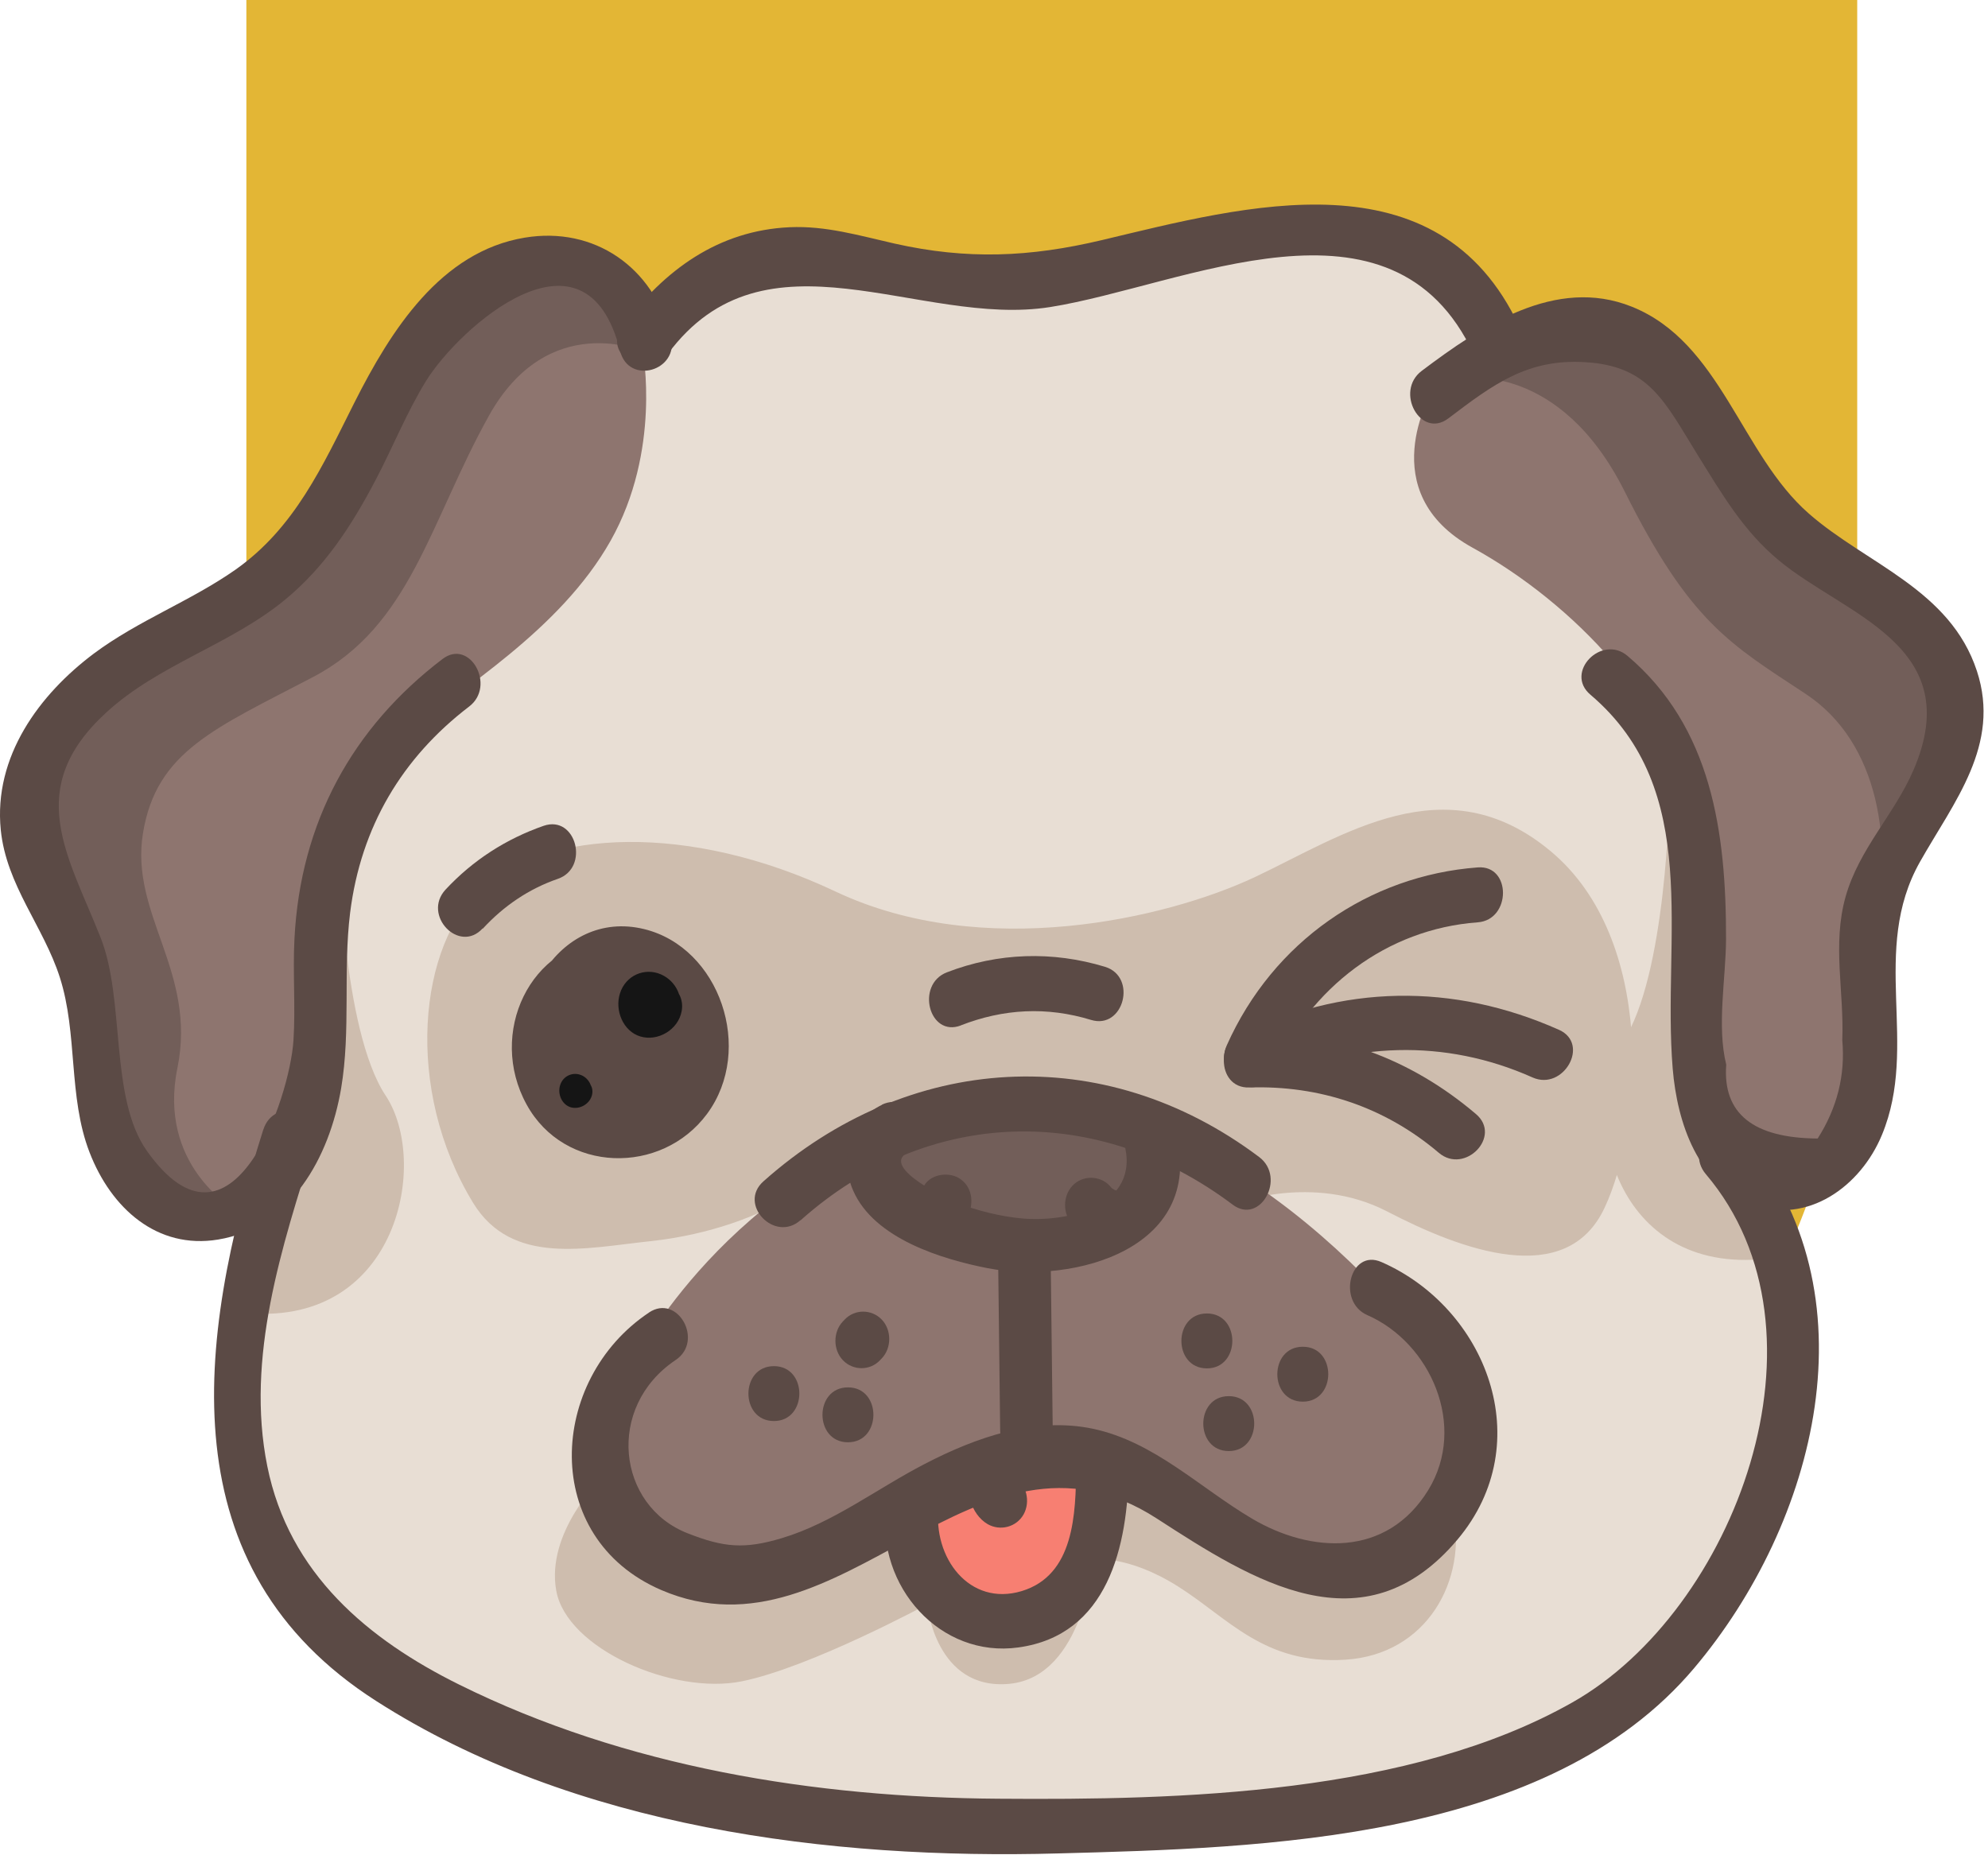 <svg width="135" height="126" viewBox="0 0 135 126" fill="none" xmlns="http://www.w3.org/2000/svg">
<path d="M16.73 0H126.119V62.722C126.119 92.928 101.631 117.416 71.424 117.416V117.416C41.218 117.416 16.73 92.928 16.73 62.722V0Z" fill="#E3B635"/>
<g clip-path="url(#clip0_2_116)">
<path d="M34.763 35.119C34.763 35.119 40.017 19.591 49.49 18.26C58.964 16.929 61.246 21.518 74.753 18.26C88.26 15.002 97.136 13.629 101.687 24.97C101.687 24.97 113.734 38.072 114.305 53.462C114.875 68.851 115.579 75.062 120.395 85.558C125.211 96.053 116.852 115.13 103.412 119.567C89.971 124.004 54.824 126.208 38 119.123C21.176 112.039 12.127 105.786 18.92 78.667C18.92 78.667 15.922 47.195 34.776 35.119H34.763Z" fill="#E8DED4"/>
<path d="M32.135 81.703C27.425 73.995 28.381 64.109 32.772 60.255C37.164 56.415 46.704 55.805 56.734 60.546C66.765 65.288 79.184 62.39 85.168 59.59C91.152 56.775 98.158 51.84 105.309 57.815C112.461 63.791 111.558 76.518 108.958 82.036C106.371 87.554 99.285 84.92 94.19 82.272C89.096 79.638 83.695 81.8 83.695 81.8C83.695 81.8 80.882 75.853 68.185 78.223C55.487 80.594 51.52 82.369 51.52 82.369C51.52 82.369 48.508 83.838 44.156 84.296C39.804 84.754 34.763 85.987 32.135 81.703Z" fill="#CEBDAE"/>
<path d="M23.034 57.746C23.034 57.746 23.219 69.933 26.191 74.411C29.163 78.889 27.054 89.953 16.93 89.19C16.93 89.19 15.338 63.139 23.034 57.746Z" fill="#CEBDAE"/>
<path d="M113.363 54.086C113.363 54.086 113.177 66.272 110.205 70.751C107.233 75.229 109.343 86.292 119.466 85.53C119.466 85.53 121.058 59.479 113.363 54.086Z" fill="#CEBDAE"/>
<path d="M40.8 100.434C40.8 100.434 37.058 104.08 37.774 108.032C38.478 111.969 45.695 115.13 50.366 114.188C55.036 113.245 62.957 108.961 62.957 108.961C62.957 108.961 63.528 114.853 68.57 114.354C73.612 113.841 74.235 105.911 74.235 105.911C74.235 105.911 76.544 105.564 79.993 107.741C83.443 109.917 85.845 113.065 91.364 112.718C96.884 112.371 99.67 107.339 98.675 102.569C98.675 102.569 83.284 94.819 68.357 94.819C53.431 94.819 40.8 100.448 40.8 100.448V100.434Z" fill="#CEBDAE"/>
<path d="M97.242 26.62C97.242 26.62 93.142 33.428 100.002 37.199C106.861 40.97 113.588 48.068 114.504 54.793C115.419 61.517 114.04 71.721 115.234 74.827C116.415 77.932 122.146 81.079 124.057 79.138C125.968 77.197 126.114 75.423 126.817 65.44C127.52 55.458 129.577 55.832 131.487 51.909C133.398 47.985 132.907 42.883 128.303 39.93C123.699 36.977 119.599 36.602 115.924 27.951C112.248 19.3 100.785 22.184 97.242 26.62Z" fill="#8E756F"/>
<path d="M43.665 23.875C43.665 23.875 42.392 13.324 32.839 20.187C23.286 27.05 23.485 35.854 16.625 40.443C9.765 45.032 1.911 47.167 2.481 55.084C3.052 63 6.873 65.233 7.006 74.092C7.138 82.951 14.131 84.906 17.766 82.022C21.388 79.138 22.158 72.373 21.654 66.383C21.163 60.394 24.135 52.852 27.664 49.815C31.207 46.779 38 42.869 41.463 36.727C44.926 30.585 43.652 23.861 43.652 23.861L43.665 23.875Z" fill="#8E756F"/>
<path d="M99.405 25.705C99.405 25.705 105.906 24.527 110.338 33.4C114.769 42.273 117.503 43.757 122.598 47.112C127.692 50.467 128.542 57.371 127.321 63.084C127.321 63.084 133.265 52.533 133.265 47.999C133.265 43.465 125.53 39.32 122.982 37.739C120.435 36.159 117.025 31.528 115.234 28.076C113.442 24.624 106.769 19.591 99.405 25.705Z" fill="#725E59"/>
<path d="M43.665 23.875C43.665 23.875 37.23 20.991 33.197 28.242C29.163 35.493 27.89 42.509 21.242 45.989C14.595 49.469 10.628 51.022 9.712 56.567C8.797 62.113 13.387 65.981 12.047 72.539C10.707 79.097 15.802 82.036 15.802 82.036C15.802 82.036 6.674 83.991 6.674 74.827C6.674 65.662 4.405 63.666 2.919 58.938C1.433 54.21 2.985 48.512 8.863 44.963C14.741 41.413 17.779 42.966 21.879 35.133C25.979 27.299 28.951 20.201 34.046 18.496C39.141 16.79 43.878 18.648 43.665 23.889V23.875Z" fill="#725E59"/>
<path d="M43.904 91.062C43.904 91.062 52.383 76.269 68.769 75.256C85.155 74.258 98.383 93.335 98.383 93.335C98.383 93.335 101.461 99.02 96.963 103.762C92.479 108.489 86.07 105.966 81.042 102.5C76.013 99.034 67.867 97.841 62.135 101.391C56.416 104.94 49.583 107.893 45.629 105.897C41.688 103.9 37.96 96.58 43.891 91.076L43.904 91.062Z" fill="#8E756F"/>
<path d="M79.436 79.582C79.436 82.189 74.859 84.31 69.22 84.31C63.581 84.31 59.003 82.189 59.003 79.582C59.003 76.976 63.581 74.854 69.22 74.854C74.859 74.854 79.436 76.976 79.436 79.582Z" fill="#725E59"/>
<path d="M62.135 101.668C62.135 101.668 64.523 110.389 68.835 109.654C73.147 108.919 74.248 99.38 74.248 99.38C74.248 99.38 65.704 99.38 62.135 101.668Z" fill="#F77F72"/>
<path d="M45.337 24.055C51.984 15.057 62.413 22.267 71.316 20.853C80.392 19.411 94.535 12.16 100.068 24.041C101.077 26.204 104.155 24.305 103.16 22.156C97.64 10.33 84.558 13.99 74.832 16.305C69.923 17.47 65.677 17.65 60.742 16.541C58.353 16 56.084 15.321 53.617 15.432C48.8 15.653 45.112 18.316 42.259 22.184C40.853 24.083 43.957 25.941 45.35 24.069L45.337 24.055Z" fill="#5B4A45"/>
<path d="M45.563 22.863C44.382 18.121 40.335 15.362 35.638 16.139C29.933 17.081 26.549 22.419 24.068 27.341C21.892 31.667 20.022 35.84 16.001 38.682C12.936 40.831 9.394 42.134 6.382 44.38C2.68 47.153 -0.451 51.368 0.053 56.373C0.438 60.13 2.946 62.903 4.06 66.369C5.294 70.21 4.617 74.466 6.077 78.251C7.55 82.078 10.681 84.864 14.807 84.185C19.73 83.381 22.37 78.612 23.166 73.912C23.83 69.96 23.286 65.953 23.776 61.988C24.506 56.151 27.306 51.465 31.857 47.985C33.701 46.585 31.91 43.341 30.052 44.755C23.949 49.399 20.393 55.832 19.995 63.777C19.876 66.064 20.075 68.366 19.929 70.653C19.69 74.522 15.762 86.32 9.978 78.168C7.417 74.549 8.518 67.922 6.833 63.68C4.604 58.051 1.566 53.572 7.218 48.387C10.787 45.115 15.59 43.812 19.318 40.762C22.038 38.53 23.856 35.743 25.501 32.61C26.669 30.391 27.611 28.02 28.924 25.885C31.167 22.253 39.791 14.517 42.113 23.847C42.697 26.177 46.147 25.192 45.563 22.849V22.863Z" fill="#5B4A45"/>
<path d="M98.343 28.423C101.395 26.107 103.717 24.36 107.631 24.596C112.01 24.846 113.044 27.286 115.287 30.904C116.945 33.566 118.365 36.034 120.78 38.044C125.251 41.788 133.61 43.798 129.935 52.311C128.634 55.319 126.246 57.649 125.331 60.893C124.415 64.137 125.238 67.368 125.105 70.64C125.317 73.01 124.76 75.243 123.433 77.322C119.042 77.294 116.972 75.617 117.224 72.303C116.574 69.683 117.197 66.466 117.211 63.791C117.224 56.498 116.229 49.386 110.524 44.547C108.759 43.05 106.211 45.67 108.003 47.181C115.672 53.697 112.859 63.652 113.588 72.567C113.894 76.282 115.313 80.456 119.015 81.814C122.717 83.173 126.339 80.608 127.799 77.073C130.333 70.959 126.963 64.581 130.386 58.522C132.681 54.46 135.892 50.592 134.247 45.573C132.429 40.027 126.75 38.308 122.836 34.883C118.206 30.835 116.866 23.251 110.802 20.825C105.641 18.759 100.586 22.142 96.539 25.192C94.695 26.593 96.473 29.823 98.343 28.423Z" fill="#5B4A45"/>
<path d="M17.872 76.74C13.321 91.131 11.437 106.493 25.541 115.519C38.995 124.142 56.389 126.305 71.86 125.875C85.778 125.501 105.137 125.043 115.048 113.286C123.341 103.457 127.467 87.831 118.365 77.114C116.839 75.312 114.318 77.96 115.844 79.748C124.946 90.466 117.794 109.377 106.782 115.616C95.716 121.882 80.153 122.257 67.8 122.16C55.355 122.076 42.511 120.024 31.18 114.409C25.024 111.359 19.624 106.895 18.151 99.575C16.665 92.199 19.146 84.629 21.335 77.71C22.065 75.423 18.615 74.438 17.885 76.712L17.872 76.74Z" fill="#5B4A45"/>
<path d="M44.063 89.148C37.23 93.71 36.66 104.441 44.913 107.99C57.212 113.273 66.195 95.138 78.547 103.124C85.075 107.352 92.585 112.149 98.98 104.552C104.526 97.952 100.904 88.816 93.806 85.71C91.683 84.781 90.767 88.4 92.85 89.315C97.136 91.187 99.657 96.843 96.99 101.197C94.151 105.813 88.989 105.481 85.022 103.138C81.44 101.016 78.388 97.925 74.235 97.037C70.281 96.206 66.301 97.606 62.798 99.422C59.574 101.086 56.562 103.429 53.072 104.469C50.565 105.217 49.172 105.106 46.704 104.136C41.914 102.278 41.105 95.568 45.881 92.365C47.818 91.076 46.027 87.845 44.077 89.135L44.063 89.148Z" fill="#5B4A45"/>
<path d="M54.359 82.882C63.05 75.132 74.527 74.91 83.709 81.814C85.579 83.215 87.357 79.984 85.513 78.584C74.952 70.64 61.67 71.471 51.839 80.234C50.087 81.8 52.621 84.421 54.359 82.868V82.882Z" fill="#5B4A45"/>
<path d="M65.239 69.641C68.158 68.504 71.091 68.352 74.089 69.267C76.305 69.946 77.247 66.342 75.044 65.662C71.489 64.581 67.774 64.692 64.297 66.037C62.161 66.868 63.09 70.473 65.253 69.641H65.239Z" fill="#5B4A45"/>
<path d="M86.389 72.858C88.989 67.049 94.164 63.097 100.347 62.64C102.629 62.474 102.642 58.73 100.347 58.91C92.97 59.465 86.455 63.943 83.311 70.986C82.342 73.149 85.42 75.048 86.402 72.872L86.389 72.858Z" fill="#5B4A45"/>
<path d="M84.85 73.856C89.573 73.704 94.018 75.159 97.707 78.293C99.471 79.79 102.019 77.17 100.227 75.659C95.809 71.901 90.555 69.946 84.836 70.127C82.541 70.196 82.528 73.939 84.836 73.856H84.85Z" fill="#5B4A45"/>
<path d="M85.845 73.62C91.643 70.723 98.158 70.529 104.075 73.177C106.172 74.106 107.989 70.903 105.88 69.946C98.675 66.73 91.112 66.841 84.04 70.39C81.971 71.43 83.775 74.646 85.845 73.62Z" fill="#5B4A45"/>
<path d="M41.397 63.763C35.983 64.026 33.104 70.182 35.758 75.007C38.318 79.693 44.926 79.832 48.017 75.645C51.242 71.277 48.88 64.345 43.732 63.097C37.907 61.683 33.873 68.615 36.448 73.828C38.968 78.917 46.531 78.584 47.341 72.456C47.672 69.946 46.943 66.993 45.045 65.316C43.055 63.555 40.269 64.054 38.571 65.995C36.859 67.978 36.58 71.333 38.252 73.44C39.791 75.353 42.697 75.95 44.634 74.328C48.959 70.681 43.44 63.68 39.367 67.742C37.522 69.586 38.08 72.9 40.255 74.203C42.604 75.603 45.828 73.69 45.695 70.806C45.563 67.867 42.153 66.258 40.07 68.338C37.894 70.501 39.712 73.953 42.471 73.939C44.767 73.925 44.78 70.196 42.471 70.21C42.352 70.972 42.179 71.153 41.954 70.751C41.742 70.626 41.742 70.515 41.954 70.432C42.246 70.57 42.657 70.21 42.657 70.903C42.657 72.095 40.375 71.194 40.733 69.516C41.012 68.269 42.206 67.451 43.082 68.588C43.705 69.392 43.917 70.695 43.825 71.707C43.559 74.619 40.348 74.078 39.459 71.818C38.61 69.641 39.818 66.522 42.339 66.647C46.89 66.868 46.996 74.175 42.604 74.924C37.907 75.728 36.554 67.728 41.383 67.506C43.679 67.395 43.692 63.666 41.383 63.777L41.397 63.763Z" fill="#5B4A45"/>
<path d="M32.785 63.07C34.218 61.517 35.917 60.366 37.88 59.687C40.056 58.938 39.128 55.333 36.925 56.082C34.378 56.969 32.122 58.411 30.251 60.422C28.659 62.155 31.18 64.789 32.772 63.056L32.785 63.07Z" fill="#5B4A45"/>
<path d="M60.158 102.334C59.494 107.782 63.886 112.621 69.153 111.886C75.217 111.054 76.61 105.051 76.65 99.616C76.677 97.218 73.094 97.218 73.081 99.616C73.054 102.833 72.948 106.978 69.379 108.059C65.823 109.127 63.329 105.772 63.74 102.334C64.032 99.963 60.45 99.977 60.171 102.334H60.158Z" fill="#5B4A45"/>
<path d="M66.221 99.921C65.385 101.086 65.929 102.846 67.07 103.512C67.919 103.997 69.021 103.72 69.512 102.847C69.989 101.987 69.711 100.781 68.875 100.295C69.193 100.476 69.605 101.391 69.299 101.821C69.883 101.016 69.419 99.741 68.663 99.269C67.747 98.715 66.805 99.131 66.221 99.935V99.921Z" fill="#5B4A45"/>
<path d="M59.892 75.035C57.756 76.047 56.96 78.653 57.942 80.871C59.375 84.144 64.019 85.53 67.057 86.126C72.922 87.263 82.116 84.809 79.768 76.573C79.118 74.272 75.668 75.256 76.318 77.572C77.566 81.953 72.404 83.048 69.326 82.743C67.893 82.605 66.433 82.23 65.067 81.731C64.841 81.648 59.561 79.277 61.697 78.251C63.78 77.253 61.975 74.036 59.892 75.021V75.035Z" fill="#5B4A45"/>
<path d="M62.679 80.677C62.559 80.955 62.453 81.232 62.334 81.509C61.949 82.438 62.068 83.506 62.971 84.06C63.727 84.518 65.027 84.324 65.412 83.395L65.757 82.563C66.142 81.634 66.022 80.567 65.12 80.012C64.364 79.554 63.063 79.749 62.679 80.677Z" fill="#5B4A45"/>
<path d="M72.802 83.173C73.399 83.811 74.142 84.268 74.965 84.49C75.867 84.74 76.942 84.185 77.167 83.187C77.38 82.216 76.889 81.149 75.92 80.885C75.801 80.858 75.695 80.816 75.575 80.774C75.695 80.83 75.708 80.816 75.602 80.76C75.496 80.691 75.496 80.691 75.602 80.788C75.509 80.705 75.429 80.622 75.35 80.525C74.673 79.804 73.492 79.818 72.829 80.525C72.165 81.232 72.152 82.438 72.829 83.159L72.802 83.173Z" fill="#5B4A45"/>
<path d="M67.787 86.043C67.827 89.745 67.88 93.46 67.919 97.162C67.946 99.561 71.528 99.575 71.489 97.162C71.449 93.46 71.396 89.745 71.356 86.043C71.329 83.644 67.747 83.63 67.787 86.043Z" fill="#5B4A45"/>
<path d="M52.555 96.51C54.85 96.51 54.864 92.781 52.555 92.781C50.246 92.781 50.246 96.51 52.555 96.51Z" fill="#5B4A45"/>
<path d="M57.358 89.62C57.358 89.62 57.279 89.703 57.239 89.745C56.562 90.452 56.562 91.672 57.239 92.379C57.929 93.1 59.083 93.1 59.76 92.379C59.799 92.337 59.839 92.296 59.879 92.254C60.556 91.547 60.556 90.327 59.879 89.62C59.189 88.899 58.035 88.899 57.358 89.62Z" fill="#5B4A45"/>
<path d="M57.584 97.952C59.879 97.952 59.892 94.223 57.584 94.223C55.275 94.223 55.275 97.952 57.584 97.952Z" fill="#5B4A45"/>
<path d="M81.957 92.933C84.253 92.933 84.266 89.204 81.957 89.204C79.649 89.204 79.649 92.933 81.957 92.933Z" fill="#5B4A45"/>
<path d="M88.472 95.193C90.767 95.193 90.781 91.464 88.472 91.464C86.163 91.464 86.163 95.193 88.472 95.193Z" fill="#5B4A45"/>
<path d="M83.443 98.549C85.739 98.549 85.752 94.819 83.443 94.819C81.135 94.819 81.135 98.549 83.443 98.549Z" fill="#5B4A45"/>
<path d="M42.352 67.062C41.795 68.088 42.179 69.419 43.175 70.002C44.183 70.584 45.47 70.224 45.921 69.073C46.306 68.088 45.895 66.868 45.019 66.328C44.063 65.745 42.843 66.175 42.339 67.187C41.848 68.199 42.126 69.544 43.121 70.099C44.196 70.709 45.576 70.099 46.054 68.976C46.518 67.853 45.934 66.633 44.886 66.175C43.772 65.69 42.484 66.245 42.1 67.465C41.728 68.629 42.325 70.043 43.48 70.39C44.66 70.751 46.067 69.946 46.292 68.657C46.425 67.95 46.107 67.118 45.364 66.952C44.714 66.799 43.864 67.16 43.732 67.922C43.705 68.102 43.705 67.978 43.772 67.894C43.838 67.811 43.891 67.77 43.957 67.714C43.825 67.811 43.891 67.742 43.984 67.714C44.103 67.686 44.17 67.742 44.024 67.714C44.355 67.811 44.528 67.853 44.634 68.186C44.581 68.019 44.634 68.158 44.634 68.255C44.634 68.061 44.647 68.241 44.634 68.324C44.515 68.657 44.302 68.726 43.984 68.796C44.143 68.754 44.024 68.796 43.917 68.782C43.825 68.754 43.745 68.671 43.864 68.782C43.48 68.491 43.427 67.673 44.01 67.617C44.289 67.589 44.594 67.797 44.687 68.061C44.7 68.102 44.74 68.394 44.74 68.269C44.74 68.158 44.714 68.421 44.7 68.477C44.462 69.045 43.612 68.893 43.453 68.56C43.533 68.712 43.373 68.31 43.427 68.477C43.453 68.574 43.427 68.283 43.427 68.227C43.48 67.839 43.825 67.589 44.196 67.589C44.302 67.562 44.395 67.562 44.488 67.631C44.568 67.673 44.581 67.686 44.515 67.631C44.408 67.562 44.607 67.742 44.634 67.756C44.74 67.867 44.634 67.645 44.66 67.811C44.7 68.019 44.753 68.296 44.634 68.504C44.979 67.853 44.78 66.979 44.156 66.605C43.546 66.231 42.684 66.453 42.339 67.104L42.352 67.062Z" fill="#151515"/>
<path d="M38.186 73.496C37.894 74.036 38.093 74.716 38.61 75.021C39.128 75.326 39.804 75.132 40.03 74.535C40.229 74.022 40.03 73.385 39.566 73.107C39.075 72.802 38.438 73.024 38.172 73.551C37.92 74.078 38.066 74.771 38.584 75.062C39.141 75.381 39.858 75.062 40.096 74.48C40.335 73.898 40.03 73.26 39.486 73.024C38.902 72.775 38.239 73.066 38.04 73.69C37.841 74.3 38.159 75.021 38.756 75.201C39.367 75.381 40.096 74.965 40.216 74.3C40.282 73.925 40.123 73.51 39.738 73.412C39.393 73.329 38.955 73.523 38.889 73.912C38.876 74.009 38.889 73.939 38.902 73.912C38.929 73.87 38.955 73.842 39.008 73.814C38.942 73.87 38.968 73.814 39.022 73.814C39.088 73.814 39.114 73.828 39.048 73.814C39.221 73.856 39.313 73.884 39.367 74.064C39.34 73.981 39.367 74.05 39.367 74.092C39.367 73.995 39.367 74.092 39.367 74.12C39.3 74.286 39.194 74.328 39.035 74.369C39.114 74.355 39.061 74.369 39.008 74.369C38.955 74.369 38.915 74.314 38.982 74.369C38.783 74.217 38.756 73.801 39.061 73.759C39.207 73.745 39.367 73.856 39.42 73.995C39.42 74.022 39.446 74.161 39.446 74.106C39.446 74.05 39.446 74.189 39.42 74.217C39.3 74.522 38.862 74.424 38.77 74.258C38.809 74.341 38.73 74.12 38.756 74.217C38.756 74.272 38.756 74.12 38.756 74.092C38.783 73.884 38.968 73.759 39.154 73.759C39.207 73.745 39.26 73.759 39.3 73.773C39.34 73.801 39.353 73.801 39.313 73.773C39.26 73.745 39.367 73.828 39.38 73.842C39.433 73.898 39.38 73.787 39.393 73.87C39.42 73.981 39.433 74.12 39.393 74.23C39.579 73.884 39.473 73.44 39.141 73.246C38.822 73.052 38.385 73.163 38.199 73.51L38.186 73.496Z" fill="#151515"/>
</g>
<defs>
<clipPath id="clip0_2_116">
<rect width="134.698" height="112.038" fill="white" transform="translate(0 13.893)"/>
</clipPath>
</defs>
</svg>
